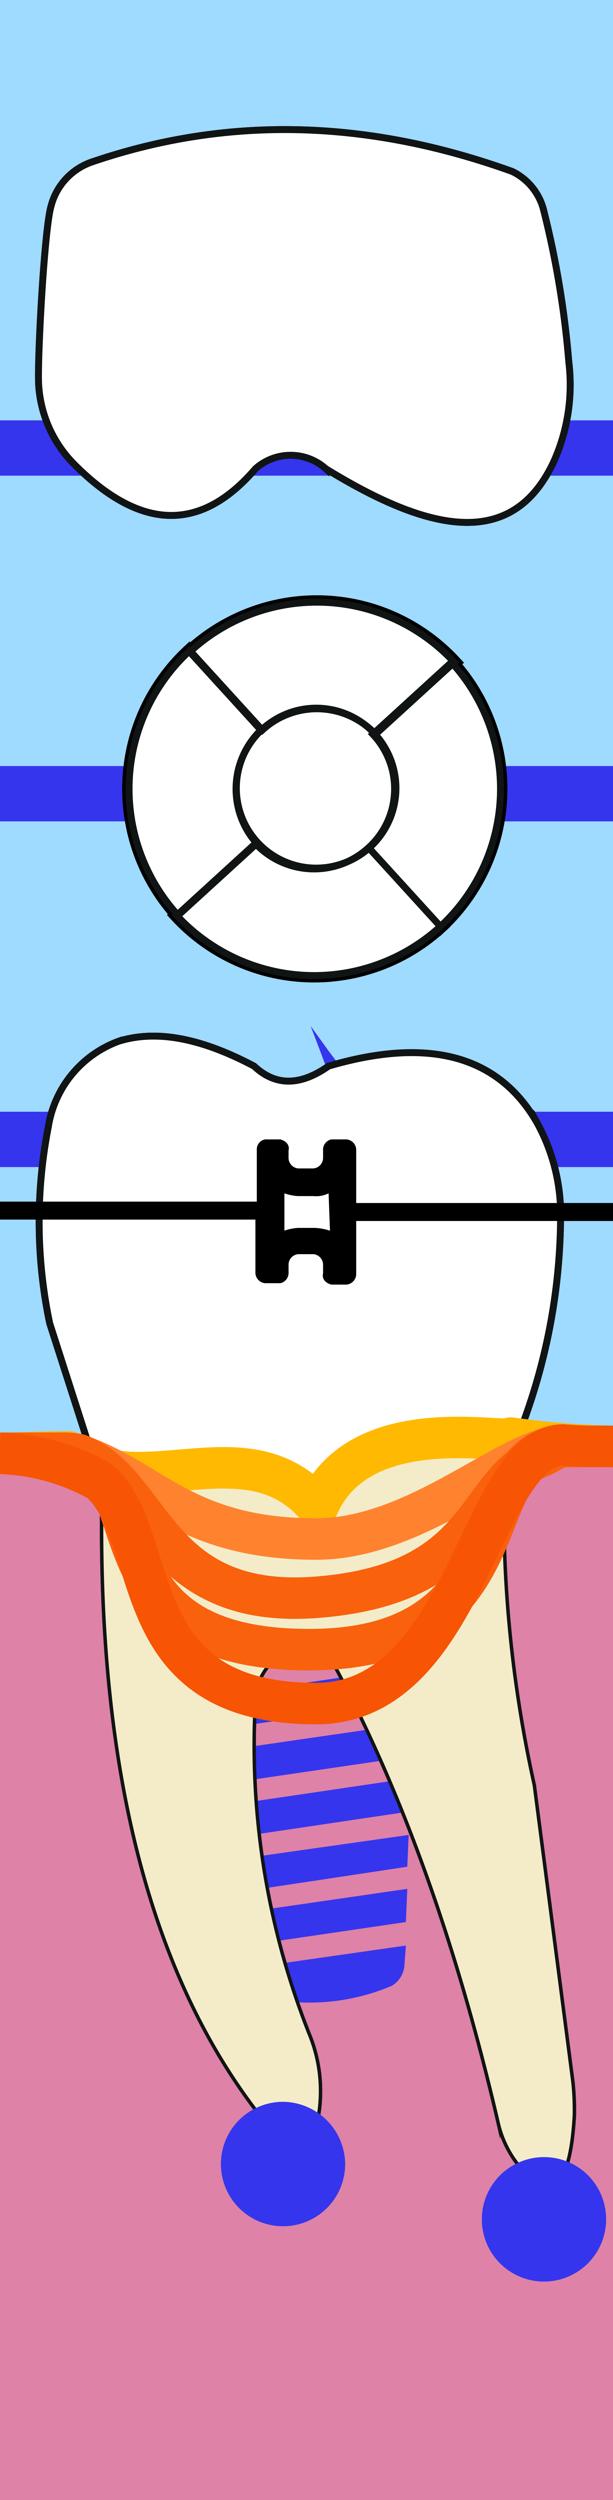 <svg xmlns="http://www.w3.org/2000/svg" viewBox="0 0 44.4 180.8"><title>37tooth</title><g class="Слой_2" data-name="Слой 2"><g class="Слой_1-2" data-name="Слой 1"><g class="_37" data-name="37"><path class="background" d="M44.4,180.8H0V0H44.4Z" style="fill:#9fdaff"/><path class="bone" d="M44.4,180.8H0v-75H44.4Z" style="fill:#de82a7"/><path class="bridge" d="M0,80.4H44.4v4H0Zm0-46H44.4v-4H0Zm0,25H44.4v-4H0Z" style="fill:#3535ed"/><path class="root" d="M7.4,107c-.5,20.5,3.4,35.5,11.2,45.7,2.6,2.6,4.4,3,4.6-.9a10.85,10.85,0,0,0-.8-4.7A56.62,56.62,0,0,1,18.5,123a4,4,0,0,1,2-3.4c1.1-.6,2.4-.5,3.7.8,5.1,9.5,9,20.7,11.9,33.2a7.6,7.6,0,0,0,2,3.6c1.9,1.7,3.2,1,3.5-4.2a19.27,19.27,0,0,0-.1-2.4l-2.8-21.5a92.4,92.4,0,0,1-2.1-24.6" style="fill:#f4ecc8;stroke:#111414;stroke-miterlimit:10;stroke-width:0.25px"/><path class="rootCanal" d="M22,153.8c-13.7-41.5-2.9-44.5,1.8-42.6,2.1.8,6,9,9,19.2,3.8,12.9,6.6,28.1,7.6,25.6.8-2-8.1-52.6-8.1-52.6-8.5.1-12.2-.1-19.8.1-5.6,15.8,4.5,44.7,8.1,49.9C21.3,154.3,22.8,155.7,22,153.8Z" style="fill:#3535ed"/><path class="implant" d="M29.4,140.7l-14,2a1.55,1.55,0,0,0,.8.8,15.23,15.23,0,0,0,12.2.1,1.89,1.89,0,0,0,.9-1.6Zm.1-4.1L15,138.7l.1,2.4L29.4,139Zm.1-3.9-14.8,2.1.1,2.4L29.5,135Zm.1-4.1-14.9,2.2.1,2.4L29.7,131Zm.3-4-15.2,2.2.1,2.4,15-2.2Zm.2-4.1-15.5,2.3.1,2.4L30.1,123Zm.1-5-15.8,2.3.1,2.4,15.6-2.3Zm.1-.7-16-.1.1,2.6L30.4,115Zm1.7-4.6h-.5L13.5,110H13v1.9c0,.6.3,1,.9,1h1l15,.1H31a1.23,1.23,0,0,0,.8-.4,1.42,1.42,0,0,0,.2-.6Zm.1-4.2c0-.6-.3-1-.9-1l-18.1-.2a.92.92,0,0,0-.9,1V107a1.05,1.05,0,0,0,.5.9.76.76,0,0,0,.5.2l18.1.1a.9.9,0,0,0,.5-.1.89.89,0,0,0,.5-.8Z" style="fill:#3535ed"/><path class="rootMask" d="M7.4,107c-.5,20.5,3.4,35.5,11.2,45.7,2.6,2.6,4.4,3,4.6-.9a10.85,10.85,0,0,0-.8-4.7A56.62,56.62,0,0,1,18.5,123a4,4,0,0,1,2-3.4c1.1-.6,2.4-.5,3.7.8,5.1,9.5,9,20.7,11.9,33.2a7.6,7.6,0,0,0,2,3.6c1.9,1.7,3.2,1,3.5-4.2a19.27,19.27,0,0,0-.1-2.4l-2.8-21.5a92.4,92.4,0,0,1-2.1-24.6" style="fill:#f4ecc8;stroke:#111414;stroke-miterlimit:10;stroke-width:0.25px"/><path class="coronaLingual" d="M37.1,12.4C26.8,8.7,16.7,8.3,6.7,11.7a4.59,4.59,0,0,0-3,3.2c-.5,1.7-1,11.2-.9,12.9a8.9,8.9,0,0,0,2.6,5.8c5.1,5.1,9.4,4.6,13.1.3a3.82,3.82,0,0,1,5.1,0c7.5,4.6,13.5,5.9,16.5-.5a13.54,13.54,0,0,0,1.1-7.2,67,67,0,0,0-1.8-10.9A4.27,4.27,0,0,0,37.1,12.4Z" style="fill:#fff;stroke:#111414;stroke-miterlimit:10;stroke-width:0.5px"/><path class="coronaLingualIncisalDistal" d="M10.5,30.6v6.2a13.08,13.08,0,0,1-5.2-3.4,9.23,9.23,0,0,1-1.9-2.8Z" style="fill:#3535ed"/><path class="coronaLingualIncisalMiddle" d="M31.8,30.5v6.8a25,25,0,0,1-8.2-3.6,3.82,3.82,0,0,0-5.1,0c-2.4,2.8-5,4-8,3.1V30.6Z" style="fill:#3535ed"/><path class="coronaLingualIncisionMesial" d="M40.9,30.6a11.42,11.42,0,0,1-.9,2.6c-1.8,3.8-4.7,4.8-8.3,4.1V30.5Z" style="fill:#3535ed"/><path class="coronaLingualMiddleDistal" d="M40.8,30.6H31.7V16.9h8A71.55,71.55,0,0,1,41.1,26,11.82,11.82,0,0,1,40.8,30.6Z" style="fill:#3535ed"/><path class="coronaLingualMiddleMiddle" d="M31.7,30.7H10.4V17H31.7Z" style="fill:#3535ed"/><path class="coronaLingualMiddleMesial" d="M10.5,17V30.7H3.3a10.88,10.88,0,0,1-.7-3c.1-3.6.2-7.1.6-10.7Z" style="fill:#3535ed"/><path class="coronaLingualCervicalDistal" d="M39.7,17h-8V10.7a51.65,51.65,0,0,1,5.2,1.6,4.06,4.06,0,0,1,2.5,2.9Z" style="fill:#3535ed"/><path class="coronaLingualCervicalMiddle" d="M31.7,10.7V17H10.5V10.4A42.3,42.3,0,0,1,31.7,10.7Z" style="fill:#3535ed"/><path class="coronaLingualCervicalMesial" d="M10.6,10.6v6.5H3.3a8.33,8.33,0,0,1,.3-2.2,4.59,4.59,0,0,1,3-3.2C8,11.3,9.3,10.9,10.6,10.6Z" style="fill:#3535ed"/><path class="coronaLabial" d="M40.6,88.3A43.56,43.56,0,0,1,38,102.6a3.75,3.75,0,0,1-1.9,2.2,4.13,4.13,0,0,1-3.6-.2c-2.6-1.3-5.3-.4-8.1,2.1-1.9,1.1-3.5,1.1-4.6,0-3-2.4-5.9-1.6-8.8.3-.1.1-.2.1-.3.2A2.78,2.78,0,0,1,7.1,106a6.39,6.39,0,0,1-.8-1.9L3.6,95.7a35.73,35.73,0,0,1-.1-14.2,7.91,7.91,0,0,1,5.1-6.2c2.9-.9,6.2-.1,9.8,1.8,1.6,1.5,3.4,1.4,5.4,0,7.5-2.2,12.4-.6,15.1,4.1A13.8,13.8,0,0,1,40.6,88.3Z" style="fill:#fff;stroke:#111414;stroke-miterlimit:10;stroke-width:0.5px"/><path class="coronaLabialIncisalDistal" d="M37.9,79.7H31.7V76.3A9.2,9.2,0,0,1,37.9,79.7Z" style="fill:#3535ed"/><path class="coronaLabialIncisalMiddle" d="M31.7,76.4v3.4H10.4V75.1a15.94,15.94,0,0,1,8,2.1c1.6,1.5,3.4,1.4,5.4,0A16.49,16.49,0,0,1,31.7,76.4Z" style="fill:#3535ed"/><path class="coronaLabialIncisionMesial" d="M10.5,75.1v4.7H4.1a7.27,7.27,0,0,1,4.5-4.4A6.28,6.28,0,0,1,10.5,75.1Z" style="fill:#3535ed"/><path class="coronaLabialMiddleDistal" d="M40.4,88.3A52.51,52.51,0,0,1,39.2,98H31.7V79.7h6.2a13,13,0,0,1,1,1.5A11.91,11.91,0,0,1,40.4,88.3Z" style="fill:#3535ed"/><path class="coronaLabialMiddleMiddle" d="M31.7,98H10.4V79.7H31.7Z" style="fill:#3535ed"/><path class="coronaLabialMiddleMesial" d="M4.1,79.8h6.4V98.1H4.3l-.7-2.3a35.73,35.73,0,0,1-.1-14.2c.2-.7.4-1.3.6-1.9Z" style="fill:#3535ed"/><path class="coronaLabialCervicalDistal" d="M39.3,98.1a35,35,0,0,1-1.4,4.6,3.75,3.75,0,0,1-1.9,2.2,4.13,4.13,0,0,1-3.6-.2c-.2-.1-.5-.2-.7-.3V98.1Z" style="fill:#3535ed"/><path class="coronaLabialCervicalMiddle" d="M31.9,98.1v6.3c-2.3-.8-4.8.1-7.4,2.4-1.9,1.1-3.5,1.1-4.6,0-3-2.4-5.9-1.6-8.8.3l-.6.3V98.1Z" style="fill:#3535ed"/><path class="coronaLabialCervicalMesial" d="M10.5,98.2v9.3a2.63,2.63,0,0,1-3.3-1.3,6.39,6.39,0,0,1-.8-1.9l-2-6.1Z" style="fill:#3535ed"/><path class="veneer" d="M21.9,82.5c3.1-1.2,3.5-1.1,5.5,1.6l1.4,1.8L28,83.8c-1.2-3.2-1.1-3.6,1.6-5.6l1.8-1.4-2.1.8c-3.1,1.2-3.5,1.1-5.5-1.6l-1.3-1.8.8,2.1c1.2,3.2,1.1,3.6-1.6,5.6l-1.8,1.3Zm1.4,11.8c1.9-.7,2.1-.6,3.3,1l1.3,1.8L27.1,95c-.7-1.9-.6-2.1,1-3.3l1.8-1.4-2.1.8c-1.9.7-2.1.6-3.3-1l-1.3-1.8.8,2.1c.7,1.9.6,2.1-1,3.3L21.2,95Zm11.2-2.9c1.9-.7,2.1-.6,3.3,1l1.3,1.8-.8-2.1c-.7-1.9-.6-2.1,1-3.3l1.8-1.3-2.1.8c-1.9.7-2.1.6-3.3-1l-1.3-1.8.8,2.1c.7,1.9.6,2.1-1,3.3l-1.8,1.3ZM11,82.8c1.9-.7,2.1-.6,3.3,1l1.3,1.8-.8-2.1c-.7-1.9-.6-2.1,1-3.3l1.8-1.4-2.1.8c-1.9.7-2.1.6-3.3-1l-1.3-1.8.8,2.1c.7,1.9.6,2.1-1,3.3L8.9,83.5ZM7.6,91.1c1.9-.7,2.1-.6,3.3,1l1.3,1.8-.8-2.1c-.7-1.9-.6-2.1,1-3.3l1.8-1.3-2.1.8c-1.9.7-2.1.6-3.3-1L7.5,85.2l.8,2.1c.7,1.9.6,2.1-1,3.3L5.5,92Z" style="fill:#3535ed"/><path class="coronaTop" d="M18.5,61l-5.7,5.2h0a13.56,13.56,0,0,0,19.1.8l-5.2-5.7A5.83,5.83,0,0,1,18.5,61Zm.1,0a5.92,5.92,0,0,1,.3-8.2l-5.2-5.7a13.56,13.56,0,0,0-.8,19.1L18.6,61Zm8.6-7.9,5.7-5.2a13.56,13.56,0,0,0-19.1-.8L19,52.8A5.83,5.83,0,0,1,27.2,53.1ZM31.9,67h0a13.56,13.56,0,0,0,.8-19.1L27,53.1a5.74,5.74,0,0,1-.3,8.2Zm-6.1-5A5.78,5.78,0,0,1,20,52a5.78,5.78,0,0,1,5.8,10Z" style="fill:#fff;stroke:#000;stroke-miterlimit:10"/><path class="coronaTopBuccal" d="M18.5,61l-5.7,5.2h0a13.56,13.56,0,0,0,19.1.8l-5.2-5.7A5.83,5.83,0,0,1,18.5,61Z" style="fill:#3535ed"/><path class="coronaTopMedial" d="M18.6,61a5.92,5.92,0,0,1,.3-8.2l-5.2-5.7a13.56,13.56,0,0,0-.8,19.1L18.6,61Z" style="fill:#3535ed"/><path class="coronaTopLingual" d="M27.2,53.1l5.7-5.2a13.56,13.56,0,0,0-19.1-.8L19,52.8A5.83,5.83,0,0,1,27.2,53.1Z" style="fill:#3535ed"/><path class="coronaTopDistal" d="M31.9,67h0a13.56,13.56,0,0,0,.8-19.1L27,53.1a5.74,5.74,0,0,1-.3,8.2Z" style="fill:#3535ed"/><path class="coronaTopOclusial" d="M25.8,62A5.78,5.78,0,0,1,20,52a5.78,5.78,0,0,1,5.8,10Z" style="fill:#3535ed"/><path class="silant" d="M29.7,62.6a16.09,16.09,0,0,1-5.9,1.3c-3.3,0-4.8-1.2-4.8-2.7s1.2-2.4,4.5-3.3C27.9,56.8,30,55,30,52.8c0-2.9-3.1-5.3-8.4-5.3a15.66,15.66,0,0,0-6,1.1L16.7,51a13.11,13.11,0,0,1,5-1c2.6,0,4.1,1.2,4.1,2.5,0,1.5-1.5,2.2-4.7,3.1-4.2,1.2-6.4,2.7-6.4,5.4,0,3.2,3.4,5.4,9.2,5.4a19,19,0,0,0,6.9-1.2Z" style="fill:#3535ed"/><path class="crown" d="M39.4,15.3a67,67,0,0,1,1.8,10.9,13.54,13.54,0,0,1-1.1,7.2c-3,6.4-9,5.1-16.5.5a3.82,3.82,0,0,0-5.1,0c-3.7,4.3-8,4.8-13.1-.3a8.9,8.9,0,0,1-2.6-5.8c-.1-1.7.4-11.2.9-12.9a4.59,4.59,0,0,1,3-3.2c10-3.4,20.1-3,30.4.7A4.27,4.27,0,0,1,39.4,15.3Zm-.5,65.9c-2.7-4.7-7.6-6.3-15.1-4.1-2,1.4-3.8,1.5-5.4,0-3.6-1.9-6.9-2.7-9.8-1.8a7.91,7.91,0,0,0-5.1,6.2,35.73,35.73,0,0,0,.1,14.2l2.7,8.4a6.39,6.39,0,0,0,.8,1.9,2.78,2.78,0,0,0,3.6,1.2c.1-.1.2-.1.3-.2,2.9-1.9,5.8-2.7,8.8-.3,1.1,1.1,2.7,1.1,4.6,0,2.8-2.5,5.5-3.4,8.1-2.1a4.13,4.13,0,0,0,3.6.2,3.75,3.75,0,0,0,1.9-2.2,43.56,43.56,0,0,0,2.6-14.3A13.8,13.8,0,0,0,38.9,81.2ZM18.5,61l-5.7,5.2h0a13.56,13.56,0,0,0,19.1.8l-5.2-5.7A5.83,5.83,0,0,1,18.5,61Zm.1,0-5.7,5.2a13.56,13.56,0,0,1,.8-19.1l5.2,5.7a5.92,5.92,0,0,0-.3,8.2Zm.4-8.2-5.2-5.7a13.56,13.56,0,0,1,19.1.8l-5.7,5.2A5.83,5.83,0,0,0,19,52.8Zm7.7,8.5a5.74,5.74,0,0,0,.3-8.2l5.7-5.2A13.56,13.56,0,0,1,31.9,67h0Zm1.2-7.2A5.76,5.76,0,0,0,20,52a5.78,5.78,0,1,0,7.9,2.1Z" style="fill:#fff;stroke:#111414;stroke-miterlimit:10;stroke-width:0.5px"/><path class="braces" d="M23.8,86.3h0l.1,2.7a4.25,4.25,0,0,0-1.1-.2H21.6a3.55,3.55,0,0,0-1,.2V86.3h0a3.55,3.55,0,0,0,1,.2h1.1a2,2,0,0,0,1.1-.2m-4.6-3.9a.73.73,0,0,0-.6.7v3.8H0v1.3H18.5V92a.77.77,0,0,0,.7.8h1.1a.76.76,0,0,0,.6-.8v-.5a.77.77,0,0,1,.7-.8h1.1a.77.77,0,0,1,.7.8v.6c-.1.4.2.7.6.8h1.1a.77.77,0,0,0,.7-.8V88.3H44.4V87H25.8V83.2a.77.77,0,0,0-.7-.8H24a.76.76,0,0,0-.6.8v.5a.77.77,0,0,1-.7.8H21.6a.77.77,0,0,1-.7-.8v-.5c.1-.4-.2-.7-.6-.8Z"/><path class="gum" d="M44.4,104.6A61.5,61.5,0,0,1,37,104c-.5.5-11-2-14,5-5-6-13,0-18-4-1.8,0-3.5.1-5,.1" style="fill:none;stroke:#ffb900;stroke-linejoin:round;stroke-width:3px"/><path class="paradontit1" d="M44.4,104.6H40.5c-3.7.2-10.3,6.7-17.6,6.7-9.6,0-12-4.4-17.3-6.1a4.48,4.48,0,0,0-1.2-.1H0" style="fill:none;stroke:#ff822e;stroke-linejoin:round;stroke-width:3px"/><path class="paradontit2" d="M44.4,104.6H41c-.7,0-1.4.6-2,.8-4.7,2-3.9,9.1-15.9,10.1s-12-8.3-17.4-10.3a5.28,5.28,0,0,0-1.3-.1H0" style="fill:none;stroke:#f9610d;stroke-linejoin:round;stroke-width:3px"/><path class="paradontit3" d="M44.4,104.6H40.6c-6.8.5-2.2,14.7-18.2,14.7S11.1,107.2,5.7,105.2a5.28,5.28,0,0,0-1.3-.1H0" style="fill:none;stroke:#f9610d;stroke-linejoin:round;stroke-width:3px"/><path class="paradontit4" d="M44.4,104.6c-1.8,0-2.4,0-3.6-.1-6,0-6.9,18.7-17.9,18.7-14.2,0-11.1-12.1-15.7-16.1a15.88,15.88,0,0,0-7.2-2" style="fill:none;stroke:#f75403;stroke-linejoin:round;stroke-width:3px"/><path class="periodontit" d="M43.9,160.5a4.5,4.5,0,1,1-4.5-4.5A4.48,4.48,0,0,1,43.9,160.5Zm-18.9-4a4.5,4.5,0,1,1-4.5-4.5A4.55,4.55,0,0,1,25,156.5Z" style="fill:#3535ed"/></g></g></g></svg>